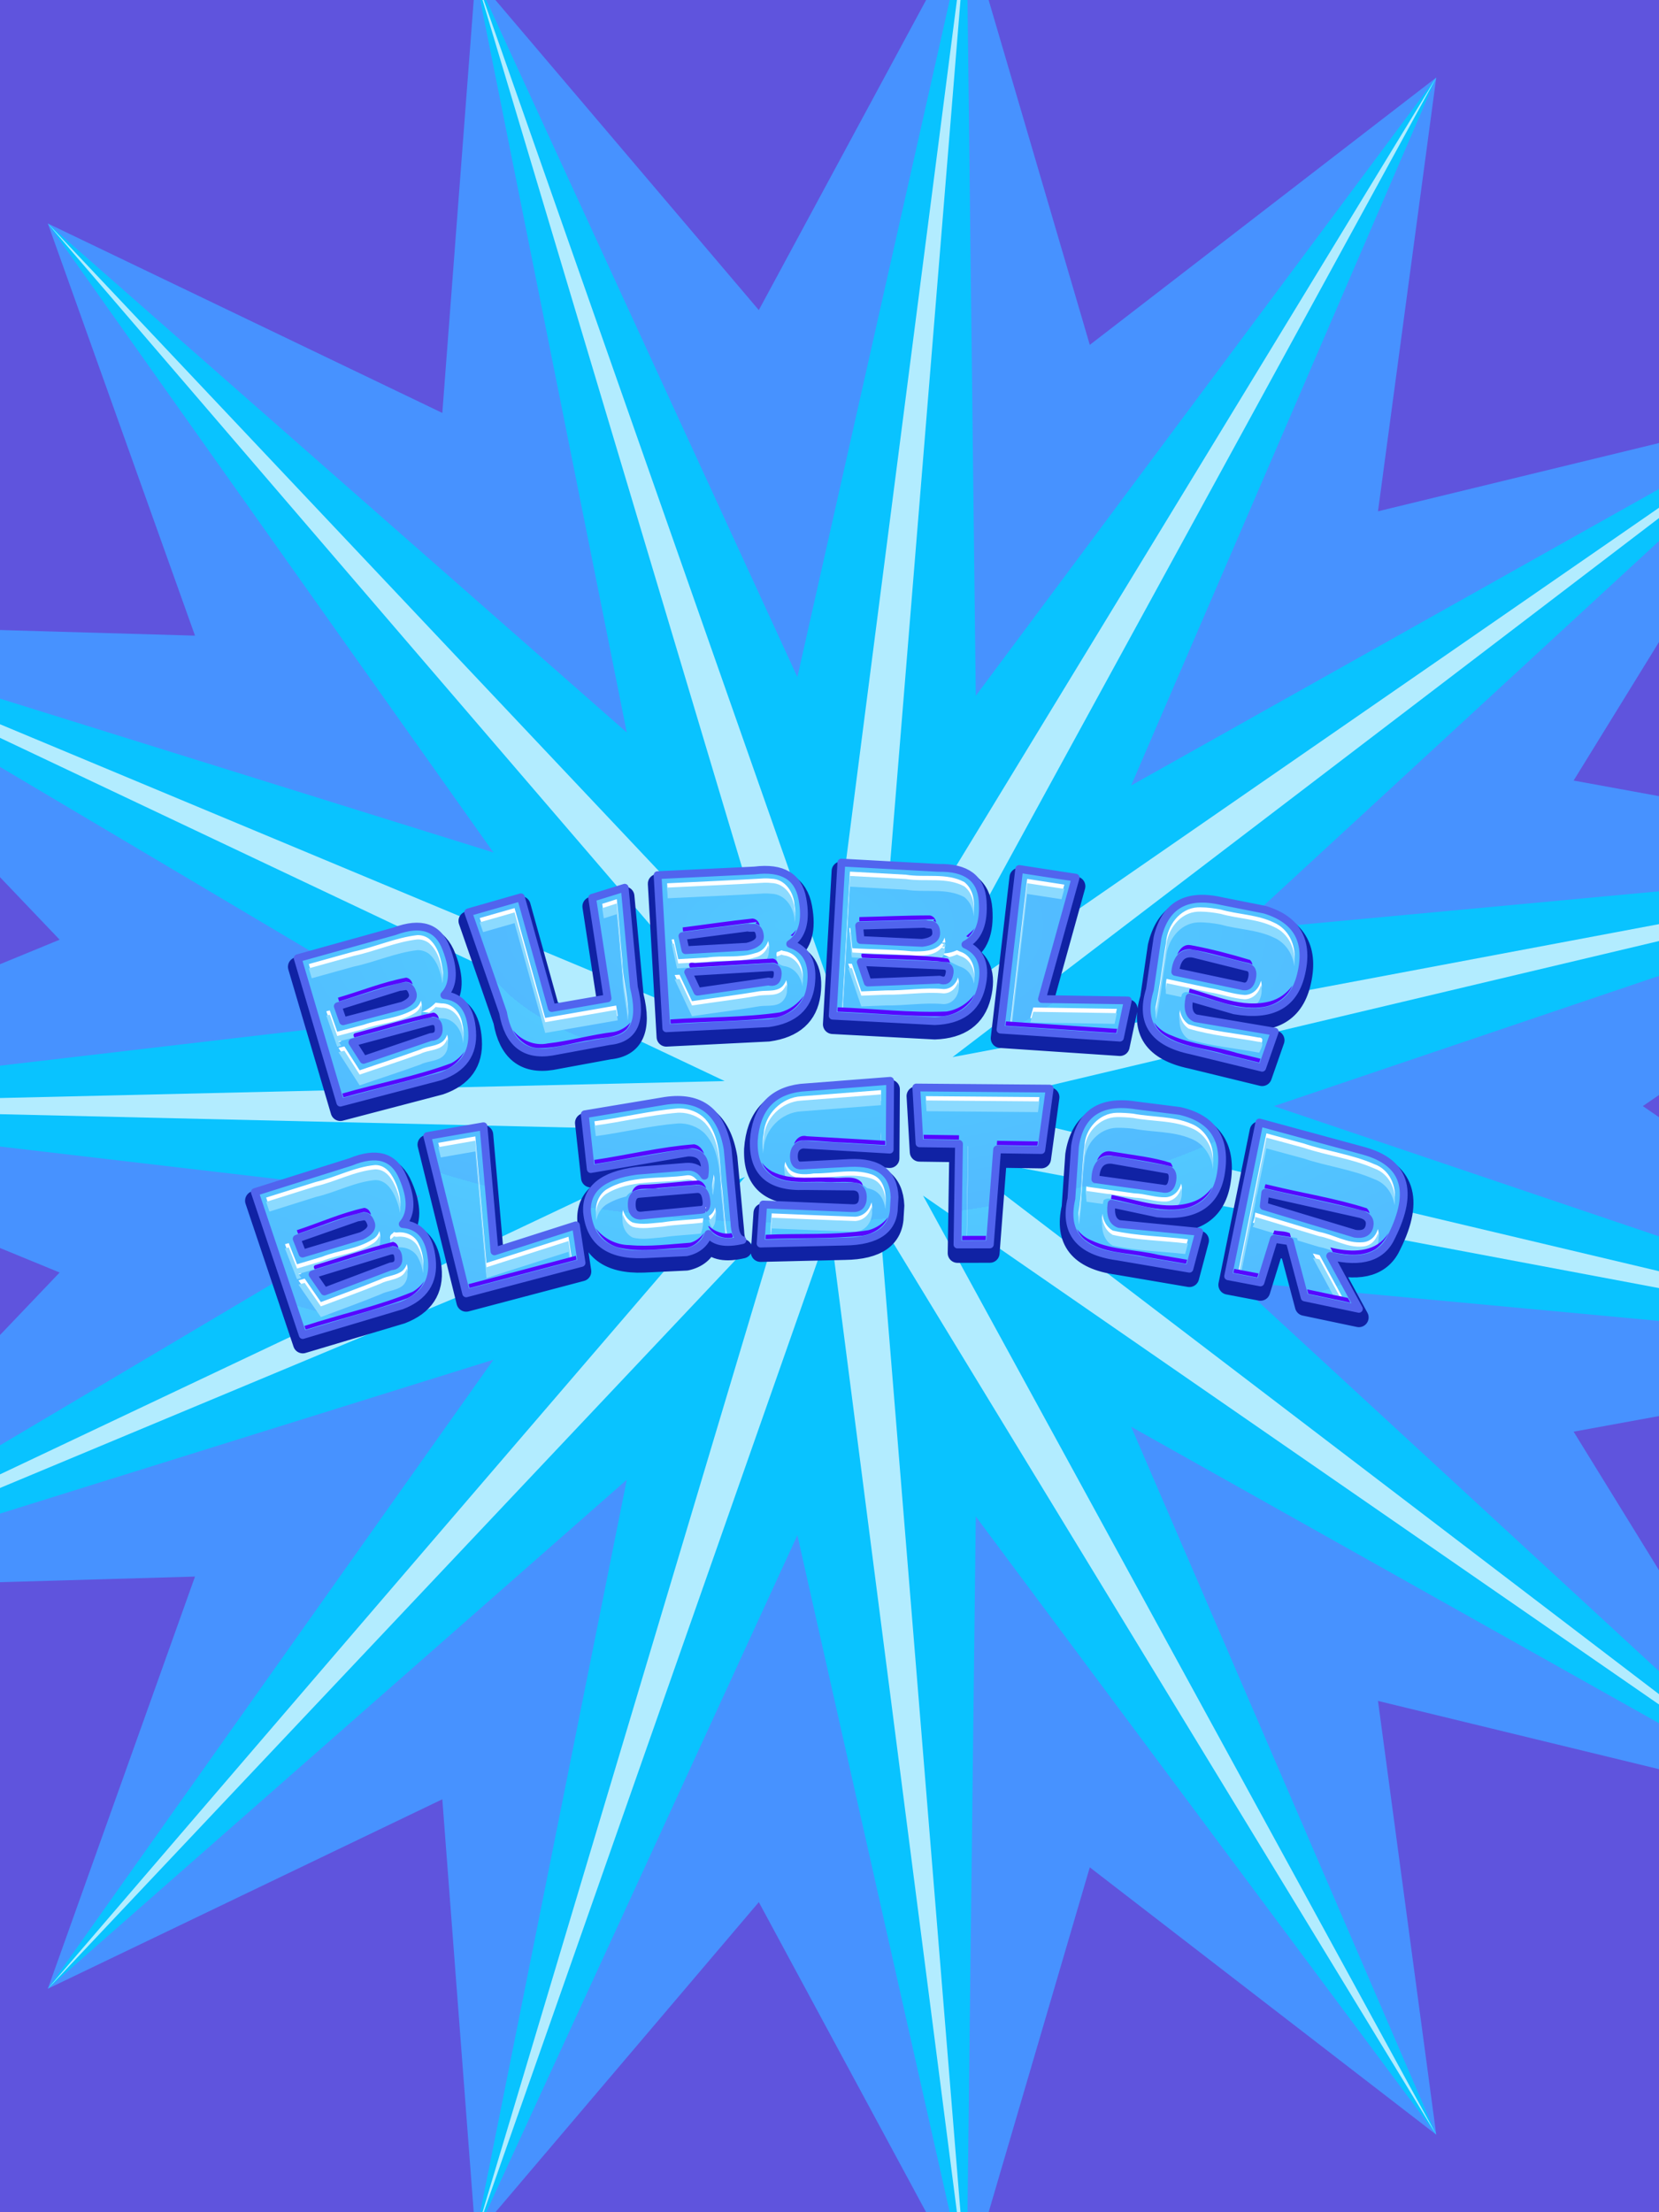 <?xml version="1.0" encoding="UTF-8" standalone="no"?>
<!-- Created with Inkscape (http://www.inkscape.org/) -->

<svg
   xmlns:dc="http://purl.org/dc/elements/1.1/"
   xmlns:cc="http://creativecommons.org/ns#"
   xmlns:rdf="http://www.w3.org/1999/02/22-rdf-syntax-ns#"
   xmlns:svg="http://www.w3.org/2000/svg"
   xmlns="http://www.w3.org/2000/svg"
   xmlns:xlink="http://www.w3.org/1999/xlink"
   xmlns:sodipodi="http://sodipodi.sourceforge.net/DTD/sodipodi-0.dtd"
   xmlns:inkscape="http://www.inkscape.org/namespaces/inkscape"
   width="1536"
   height="2048"
   viewBox="0 0 1536 2048"
   id="svg2"
   version="1.1"
   inkscape:version="0.91 r13725"
   sodipodi:docname="splash.svg"
   inkscape:export-filename="splash.png"
   inkscape:export-xdpi="90"
   inkscape:export-ydpi="90">
  <defs
     id="defs4">
    <linearGradient
       id="linearGradient4516"
       inkscape:collect="always">
      <stop
         id="stop4518"
         offset="0"
         style="stop-color:#52c8ff;stop-opacity:1;" />
      <stop
         id="stop4520"
         offset="1"
         style="stop-color:#52baff;stop-opacity:1" />
    </linearGradient>
    <radialGradient
       spreadMethod="repeat"
       gradientUnits="userSpaceOnUse"
       gradientTransform="matrix(0,-0.075,0.158,0,844.602,444.497)"
       r="508.647"
       fy="-134.712"
       fx="1157"
       cy="-134.712"
       cx="1157"
       id="radialGradient4522"
       xlink:href="#linearGradient4516"
       inkscape:collect="always" />
  </defs>
  <sodipodi:namedview
     id="base"
     pagecolor="#ffffff"
     bordercolor="#666666"
     borderopacity="1.0"
     inkscape:pageopacity="0.0"
     inkscape:pageshadow="2"
     inkscape:zoom="0.25"
     inkscape:cx="626.86544"
     inkscape:cy="1264.3257"
     inkscape:document-units="px"
     inkscape:current-layer="layer1"
     showgrid="false"
     units="px"
     inkscape:window-width="1920"
     inkscape:window-height="1137"
     inkscape:window-x="1912"
     inkscape:window-y="-8"
     inkscape:window-maximized="1" />
  <g
     inkscape:label="Layer 1"
     inkscape:groupmode="layer"
     id="layer1"
     transform="translate(0,995.638)">
    <rect
       style="opacity:1;fill:#5f54dd;fill-opacity:1;fill-rule:nonzero;stroke:none;stroke-width:1;stroke-linecap:round;stroke-linejoin:round;stroke-miterlimit:4;stroke-dasharray:none;stroke-dashoffset:0;stroke-opacity:1"
       id="rect4140"
       width="1922.857"
       height="2448.572"
       x="-193.429"
       y="-1195.924" />
    <path
       sodipodi:type="star"
       style="opacity:1;fill:#4792ff;fill-opacity:1;fill-rule:nonzero;stroke:none;stroke-width:1;stroke-linecap:round;stroke-linejoin:round;stroke-miterlimit:4;stroke-dasharray:none;stroke-dashoffset:0;stroke-opacity:1"
       id="path4142"
       sodipodi:sides="15"
       sodipodi:cx="780.01337"
       sodipodi:cy="28.362149"
       sodipodi:r1="1099.5022"
       sodipodi:r2="740.98737"
       sodipodi:arg1="1.0471976"
       sodipodi:arg2="1.2566371"
       inkscape:flatsided="false"
       inkscape:rounded="0"
       inkscape:randomized="0"
       d="M 1329.764,980.559 1008.991,733.083 894.943,1121.841 702.559,765.29 440.248,1074.051 409.52,670.076 44.303,845.451 180.542,463.904 -224.432,475.57 55.218,182.422 -319.489,28.362 55.218,-125.698 -224.432,-418.846 l 404.974,11.666 -136.239,-381.548 365.217,175.376 30.729,-403.975 262.311,308.761 192.384,-356.551 114.048,388.758 320.773,-247.476 -53.934,401.536 393.699,-95.61 -212.59,344.884 398.55,72.787 -334.488,228.599 334.488,228.599 -398.55,72.787 212.59,344.884 -393.699,-95.61 z"
       transform="scale(1,1)" />
    <path
       transform="scale(1,1)"
       d="M 1329.764,980.559 903.438,408.224 894.943,1121.841 738.264,425.584 440.248,1074.051 580.308,374.261 44.303,845.451 456.884,263.129 -224.432,475.57 389.332,111.404 -319.489,28.362 389.332,-54.68 -224.432,-418.846 456.884,-206.405 44.303,-788.727 580.308,-317.537 440.249,-1017.327 l 298.015,648.467 156.679,-696.257 8.495,713.618 426.327,-572.335 -282.494,655.377 622.259,-349.452 -524.637,483.817 710.596,-66.145 -676.066,228.599 676.066,228.599 -710.596,-66.145 524.637,483.817 -622.259,-349.452 z"
       inkscape:randomized="0"
       inkscape:rounded="0"
       inkscape:flatsided="false"
       sodipodi:arg2="1.2566371"
       sodipodi:arg1="1.0471976"
       sodipodi:r2="399.40991"
       sodipodi:r1="1099.5022"
       sodipodi:cy="28.362149"
       sodipodi:cx="780.01337"
       sodipodi:sides="15"
       id="path4138"
       style="opacity:1;fill:#09c3ff;fill-opacity:1;fill-rule:nonzero;stroke:none;stroke-width:1;stroke-linecap:round;stroke-linejoin:round;stroke-miterlimit:4;stroke-dasharray:none;stroke-dashoffset:0;stroke-opacity:1"
       sodipodi:type="star" />
    <path
       sodipodi:type="star"
       style="opacity:1;fill:#b2ecff;fill-opacity:1;fill-rule:nonzero;stroke:none;stroke-width:1;stroke-linecap:round;stroke-linejoin:round;stroke-miterlimit:4;stroke-dasharray:none;stroke-dashoffset:0;stroke-opacity:1"
       id="path4149"
       sodipodi:sides="15"
       sodipodi:cx="780.01337"
       sodipodi:cy="28.362148"
       sodipodi:r1="1099.5022"
       sodipodi:r2="111.53317"
       sodipodi:arg1="1.0471976"
       sodipodi:arg2="1.2566371"
       inkscape:flatsided="false"
       inkscape:rounded="0"
       inkscape:randomized="0"
       d="M 1329.764,980.559 814.479,134.436 894.943,1121.841 768.355,139.284 440.248,1074.051 724.247,124.953 44.303,845.451 689.781,93.92 -224.432,475.57 670.917,51.551 -319.489,28.362 670.917,5.173 -224.432,-418.846 689.781,-37.195 44.303,-788.727 724.247,-68.228 440.249,-1017.327 768.355,-82.56 894.943,-1065.117 814.479,-77.712 1329.764,-923.835 854.644,-54.523 1669.529,-617.909 881.904,-17.002 1855.489,-200.237 891.547,28.362 1855.489,256.962 881.904,73.727 1669.529,674.633 854.644,111.247 Z"
       transform="scale(1,1)" />
    <g
       transform="matrix(3.606,0,0,3.606,-2241.227,-1429.065)"
       id="layer1-5"
       inkscape:label="Layer 1">
      <path
         inkscape:connector-curvature="0"
         id="path4524"
         style="font-style:normal;font-variant:normal;font-weight:normal;font-stretch:normal;font-size:180px;line-height:125%;font-family:Baveuse;-inkscape-font-specification:Baveuse;letter-spacing:0px;word-spacing:0px;fill:none;fill-opacity:1;stroke:#1022a4;stroke-width:5;stroke-linecap:round;stroke-linejoin:round;stroke-miterlimit:4;stroke-dasharray:none;stroke-opacity:1"
         d="m 946.387,428.607 -0.39,3.448 23.451,7.084 q 3.168,0.458 3.688,-1.928 0.519,-2.386 -2.352,-3.127 l -24.397,-5.477 z m 32.442,11.206 q -3.589,8.022 -15.77,5.03 l 7.372,13.578 -13.929,-2.928 -3.834,-14.413 -4.038,-0.631 -3.467,11.19 -8.311,-1.58 8.031,-39.48 26.55,7.216 q 16.229,4.345 7.395,22.018 z m -54.266,-32.176 q 12.714,2.965 10.399,16.233 -2.014,11.505 -16.257,10.064 l -11.785,-2.52 q -0.589,4.384 1.964,5.23 l 20.544,2.01 -2.513,9.467 -18.55,-3.16 q -14.674,-2.01 -11.748,-14.832 l 0.915,-13.434 q 1.948,-12.671 15.697,-10.502 l 10.87,1.374 0.464,0.072 z m -17.472,12.541 q -4.164,-0.39 -4.336,4.963 l 17.25,2.407 q 2.131,0.529 2.53,-2.124 0.399,-2.653 -1.635,-2.816 l -13.81,-2.43 z m -18.206,-2.522 -11.34,-0.172 -1.868,24.403 -8.319,0.02 0.399,-25.839 -10.138,-0.145 -0.826,-14.328 34.244,0.28 -2.152,15.78 z m -37.814,14.463 q -0.082,8.888 -12.661,9.036 l -21.602,0.509 0.678,-10.044 22.789,0.953 q 2.772,0.183 2.8,-2.747 0.027,-2.979 -3.101,-2.806 l -11.855,-0.118 q -13.457,0.515 -13.043,-11.657 0.831,-12.183 12.02,-13.588 l 22.979,-1.782 -0.114,17.676 -22.276,-1.312 q -2.288,0.352 -2.324,2.984 0.015,2.581 1.994,2.386 l 12.305,-0.637 q 11.212,-0.512 11.558,8.763 l -0.147,2.386 z m -48.668,-7.867 q 0.886,-6.203 -4.339,-5.946 l -24.854,4.235 -1.544,-14.07 20.643,-3.446 q 13.621,-2.031 16.051,12.386 l 1.724,18.749 q 0.15,4.032 2.064,4.61 -6.381,1.491 -8.722,-1.587 -1.358,3.758 -5.653,4.706 l -10.975,0.524 q -13.5,0.517 -14.547,-10.911 -0.44,-8.749 12.689,-10.523 l 12.751,-1.03 q 3.018,-0.25 4.713,2.303 z m -16.963,4.669 q -1.859,0.266 -1.699,3.147 0.205,2.826 2.984,2.354 l 14.7,-1.406 q 1.884,-0.069 1.445,-2.668 -0.335,-2.611 -2.187,-2.696 l -15.244,1.269 z m -14.595,17.708 -29.622,7.82 -9.992,-40.395 14.435,-2.512 2.822,32.12 20.908,-6.687 1.449,9.654 z m -71.644,-2.391 15.135,-4.536 q 3.119,-1.46 2.41,-3.327 -0.677,-1.93 -2.063,-1.648 -1.337,0.267 -1.353,0.22 l -15.631,5.478 1.502,3.814 z m 2.592,5.352 3.021,4.379 17.05,-6.451 q 2.212,-0.126 1.931,-2.339 -0.215,-2.182 -2.228,-1.648 l -19.773,6.059 z m -2.525,15.553 -12.315,-36.693 24.626,-7.754 q 10.002,-4.112 13.386,3.97 3.45,7.957 -0.033,11.99 6.619,0.518 7.477,9.087 0.892,8.506 -7.79,11.834 l -25.352,7.566 z m 247.113,-109.158 q 12.45,3.846 9.115,16.917 -2.898,11.333 -16.991,8.9 l -11.558,-3.337 q -0.926,4.331 1.554,5.353 l 20.333,3.441 -3.238,9.266 -18.255,-4.449 q -14.479,-3.031 -10.569,-15.614 l 1.952,-13.334 q 2.923,-12.501 16.467,-9.376 l 10.734,2.13 0.457,0.104 z m -18.395,11.285 q -4.122,-0.68 -4.708,4.646 l 17.017,3.607 q 2.084,0.677 2.687,-1.941 0.604,-2.618 -1.413,-2.923 l -13.584,-3.389 z m -18.911,21.529 -30.666,-2.06 4.807,-41.245 14.486,2.227 -8.649,31.165 22.056,0.354 -2.034,9.559 z m -66.587,-25.069 15.8,0.74 q 3.615,-0.456 3.619,-2.492 0.004,-2.035 -1.402,-2.17 -1.512,-0.087 -1.351,-0.232 l -17.034,0.471 0.369,3.683 z m 0.053,5.661 1.788,5.257 18.451,-0.734 q 2.067,0.796 2.49,-1.328 0.528,-2.122 -1.452,-2.27 l -21.278,-0.925 z m -7.218,13.772 2.228,-39.315 24.868,1.362 q 10.814,-0.228 11.411,8.475 0.601,8.554 -4.433,11.209 6.137,2.784 4.082,11.073 -2.054,8.24 -11.932,8.591 l -26.225,-1.396 z m -37.794,-16.825 15.792,-0.885 q 3.542,-0.825 3.315,-2.849 -0.227,-2.024 -1.64,-2.013 -1.513,0.068 -1.37,-0.092 l -16.882,2.215 0.784,3.624 z m 0.695,5.623 2.374,5.043 18.26,-2.622 q 2.145,0.579 2.325,-1.576 0.284,-2.163 -1.701,-2.108 l -21.258,1.263 z m -5.613,14.432 -2.246,-39.314 24.878,-1.197 q 10.725,-1.336 12.306,7.255 1.568,8.443 -3.135,11.599 6.417,2.138 5.314,10.59 -1.107,8.403 -10.887,9.764 l -26.23,1.303 z m -8.324,-10.557 q 3.228,12.907 -6.305,13.844 l -14.808,2.733 q -10.454,1.656 -12.489,-10.049 l -8.934,-25.727 13.523,-3.868 7.926,28.431 14.324,-2.496 -3.958,-25.803 8.357,-2.596 2.364,25.531 z m -74.669,8.756 15.294,-4.027 q 3.172,-1.354 2.531,-3.245 -0.605,-1.952 -2.001,-1.716 -1.346,0.222 -1.361,0.174 l -15.824,4.951 1.36,3.862 z m 2.392,5.435 2.857,4.477 17.278,-5.876 q 2.215,-0.051 2.016,-2.272 -0.134,-2.187 -2.166,-1.721 l -19.986,5.393 z m -3.099,15.459 -10.949,-37.082 24.898,-6.925 q 10.148,-3.775 13.231,4.416 3.153,8.067 -0.476,11.982 6.596,0.739 7.136,9.331 0.576,8.531 -8.223,11.566 l -25.617,6.712 z" />
      <path
         d="m 946.387,426.401 -0.39,3.448 23.451,7.084 q 3.168,0.458 3.688,-1.928 0.519,-2.386 -2.352,-3.127 l -24.397,-5.477 z m 32.442,11.206 q -3.589,8.022 -15.77,5.03 l 7.372,13.578 -13.929,-2.928 -3.834,-14.413 -4.038,-0.631 -3.467,11.19 -8.311,-1.58 8.031,-39.48 26.55,7.216 q 16.229,4.345 7.395,22.018 z m -54.266,-32.176 q 12.714,2.965 10.399,16.233 -2.014,11.505 -16.257,10.064 l -11.785,-2.52 q -0.589,4.384 1.964,5.23 l 20.544,2.01 -2.513,9.467 -18.55,-3.16 q -14.674,-2.01 -11.748,-14.832 l 0.915,-13.434 q 1.948,-12.671 15.697,-10.502 l 10.87,1.374 0.464,0.072 z m -17.472,12.541 q -4.164,-0.39 -4.336,4.963 l 17.25,2.407 q 2.131,0.529 2.53,-2.124 0.399,-2.653 -1.635,-2.816 l -13.81,-2.43 z m -18.206,-2.522 -11.34,-0.172 -1.868,24.403 -8.319,0.02 0.399,-25.839 -10.138,-0.145 -0.826,-14.328 34.244,0.28 -2.152,15.78 z m -37.814,14.463 q -0.082,8.888 -12.661,9.036 l -21.602,0.509 0.678,-10.044 22.789,0.953 q 2.772,0.183 2.8,-2.747 0.027,-2.979 -3.101,-2.806 l -11.855,-0.118 q -13.457,0.515 -13.043,-11.657 0.831,-12.183 12.02,-13.588 l 22.979,-1.782 -0.114,17.676 -22.276,-1.312 q -2.288,0.352 -2.324,2.984 0.015,2.581 1.994,2.386 l 12.305,-0.637 q 11.212,-0.512 11.558,8.763 l -0.147,2.386 z m -48.668,-7.867 q 0.886,-6.203 -4.339,-5.946 l -24.854,4.235 -1.544,-14.07 20.643,-3.446 q 13.621,-2.031 16.051,12.386 l 1.724,18.749 q 0.15,4.032 2.064,4.61 -6.381,1.491 -8.722,-1.587 -1.358,3.758 -5.653,4.706 l -10.975,0.524 q -13.5,0.517 -14.547,-10.911 -0.44,-8.749 12.689,-10.523 l 12.751,-1.03 q 3.018,-0.25 4.713,2.303 z m -16.963,4.669 q -1.859,0.266 -1.699,3.147 0.205,2.826 2.984,2.354 l 14.7,-1.406 q 1.884,-0.069 1.445,-2.668 -0.335,-2.611 -2.187,-2.696 l -15.244,1.269 z m -14.595,17.708 -29.622,7.82 -9.992,-40.395 14.435,-2.512 2.822,32.12 20.908,-6.687 1.449,9.654 z m -71.644,-2.391 15.135,-4.536 q 3.119,-1.46 2.41,-3.327 -0.677,-1.93 -2.063,-1.648 -1.337,0.267 -1.353,0.22 l -15.631,5.478 1.502,3.814 z m 2.592,5.352 3.021,4.379 17.05,-6.451 q 2.212,-0.126 1.931,-2.339 -0.215,-2.182 -2.228,-1.648 l -19.773,6.059 z m -2.525,15.553 -12.315,-36.693 24.626,-7.754 q 10.002,-4.112 13.386,3.97 3.45,7.957 -0.033,11.99 6.619,0.518 7.477,9.087 0.892,8.506 -7.79,11.834 l -25.352,7.566 z m 247.113,-109.158 q 12.45,3.846 9.115,16.917 -2.898,11.333 -16.991,8.9 l -11.558,-3.337 q -0.926,4.331 1.554,5.353 l 20.333,3.441 -3.238,9.266 -18.255,-4.449 q -14.479,-3.031 -10.569,-15.614 l 1.952,-13.334 q 2.923,-12.501 16.467,-9.376 l 10.734,2.13 0.457,0.104 z m -18.395,11.285 q -4.122,-0.68 -4.708,4.646 l 17.017,3.607 q 2.084,0.677 2.687,-1.941 0.604,-2.618 -1.413,-2.923 l -13.584,-3.389 z m -18.911,21.529 -30.666,-2.06 4.807,-41.245 14.486,2.227 -8.649,31.165 22.056,0.354 -2.034,9.559 z m -66.587,-25.069 15.8,0.74 q 3.615,-0.456 3.619,-2.492 0.004,-2.035 -1.402,-2.17 -1.512,-0.087 -1.351,-0.232 l -17.034,0.471 0.369,3.683 z m 0.053,5.661 1.788,5.257 18.451,-0.734 q 2.067,0.796 2.49,-1.328 0.528,-2.122 -1.452,-2.27 l -21.278,-0.925 z m -7.218,13.772 2.228,-39.315 24.868,1.362 q 10.814,-0.228 11.411,8.475 0.601,8.554 -4.433,11.209 6.137,2.784 4.082,11.073 -2.054,8.24 -11.932,8.591 l -26.225,-1.396 z m -37.794,-16.825 15.792,-0.885 q 3.542,-0.825 3.315,-2.848 -0.227,-2.024 -1.64,-2.013 -1.513,0.068 -1.37,-0.092 l -16.882,2.215 0.784,3.624 z m 0.695,5.623 2.374,5.043 18.26,-2.622 q 2.145,0.579 2.325,-1.576 0.284,-2.163 -1.701,-2.108 l -21.258,1.263 z m -5.613,14.432 -2.246,-39.314 24.878,-1.197 q 10.725,-1.336 12.306,7.255 1.568,8.443 -3.135,11.599 6.417,2.138 5.314,10.59 -1.107,8.403 -10.887,9.764 l -26.23,1.303 z m -8.324,-10.557 q 3.228,12.907 -6.305,13.844 l -14.808,2.733 q -10.454,1.656 -12.489,-10.049 l -8.934,-25.727 13.523,-3.868 7.926,28.431 14.324,-2.496 -3.958,-25.803 8.357,-2.596 2.364,25.531 z m -74.669,8.756 15.294,-4.027 q 3.172,-1.354 2.531,-3.245 -0.605,-1.952 -2.001,-1.716 -1.346,0.222 -1.361,0.174 l -15.824,4.951 1.36,3.862 z m 2.392,5.435 2.857,4.477 17.278,-5.876 q 2.215,-0.051 2.016,-2.272 -0.134,-2.187 -2.166,-1.721 l -19.986,5.393 z m -3.099,15.459 -10.949,-37.082 24.898,-6.925 q 10.148,-3.775 13.231,4.416 3.153,8.067 -0.476,11.982 6.596,0.739 7.136,9.331 0.576,8.531 -8.223,11.566 l -25.617,6.712 z"
         style="font-style:normal;font-variant:normal;font-weight:normal;font-stretch:normal;font-size:180px;line-height:125%;font-family:Baveuse;-inkscape-font-specification:Baveuse;letter-spacing:0px;word-spacing:0px;fill:url(#radialGradient4522);fill-opacity:1;stroke:#5164ee;stroke-width:2;stroke-linecap:round;stroke-linejoin:round;stroke-miterlimit:4;stroke-dasharray:none;stroke-opacity:1"
         id="path4189"
         inkscape:connector-curvature="0" />
      <path
         id="path4255"
         d="m 839.746,343.971 c -0.659,11.629 -1.318,23.258 -1.978,34.887 0.052,0.002 0.104,0.004 0.156,0.006 0.607,-10.712 1.215,-21.424 1.822,-32.136 l 14.367,0.787 c 4.973,0.81 10.442,-0.574 15.021,1.897 1.563,1.261 2.237,3.045 2.435,4.942 0.252,-2.828 -0.124,-5.834 -2.435,-7.699 -4.579,-2.471 -10.047,-1.087 -15.021,-1.897 l -14.367,-0.787 z m -21.579,1.738 c -0.154,-8.3e-4 -0.309,10e-4 -0.463,0.005 -8.293,0.495 -16.596,0.838 -24.894,1.248 0.052,0.917 0.105,1.833 0.157,2.75 8.246,-0.407 16.496,-0.749 24.737,-1.241 0.616,-0.015 1.235,0.004 1.847,0.076 3.65,0.063 5.841,3.64 5.97,6.787 0.038,0.189 0.068,0.383 0.095,0.578 0.154,-1.132 0.117,-2.285 -0.095,-3.336 -0.129,-3.147 -2.32,-6.724 -5.97,-6.787 -0.459,-0.054 -0.922,-0.079 -1.384,-0.081 z m 67.087,0.128 -4.272,36.659 0.319,0.021 3.953,-33.923 8.82,1.356 c 0.245,-0.881 0.489,-1.763 0.734,-2.644 l -9.554,-1.469 z m -105.362,5.198 c -1.241,0.386 -2.478,0.838 -3.745,1.193 0.135,0.879 0.27,1.758 0.404,2.637 1.126,-0.334 2.233,-0.728 3.341,-1.073 0.549,5.111 0.891,10.662 1.436,15.935 0.076,3.826 1.089,7.576 1.38,11.359 0.105,-0.542 0.133,-1.101 0.065,-1.659 -0.148,-4.157 -1.362,-8.262 -1.445,-12.458 -0.545,-5.273 -0.887,-10.824 -1.436,-15.935 z m 149.938,2.1 c -0.246,-0.002 -0.491,-9e-5 -0.737,0.007 -4.773,0.226 -7.879,4.812 -8.173,9.012 -0.952,5.509 -1.488,11.088 -2.686,16.555 -0.061,0.703 -0.006,1.396 0.147,2.064 1.096,-5.244 1.628,-10.585 2.54,-15.861 0.293,-4.2 3.4,-8.785 8.173,-9.012 1.968,-0.057 3.93,0.197 5.856,0.564 4.518,1.289 9.411,1.279 13.658,3.341 3.054,1.322 4.826,4.249 5.23,7.324 0.017,-0.151 0.035,-0.302 0.049,-0.451 0.358,-3.822 -1.462,-7.979 -5.278,-9.63 -4.247,-2.063 -9.14,-2.053 -13.658,-3.341 -1.685,-0.321 -3.398,-0.555 -5.118,-0.571 z m -176.183,0.198 -8.954,2.561 c 0.293,0.835 0.585,1.671 0.878,2.506 l 8.075,-2.31 c 2.621,9.399 5.241,18.799 7.862,28.198 6.212,-1.083 12.424,-2.165 18.635,-3.247 -0.137,-0.895 -0.275,-1.79 -0.412,-2.686 -6.074,1.059 -12.149,2.117 -18.223,3.176 -2.621,-9.399 -5.241,-18.799 -7.862,-28.198 z m 86.206,5.121 c -0.092,0.002 -0.184,0.005 -0.276,0.007 0.215,2.139 0.429,4.278 0.643,6.417 7.373,0.519 14.831,0.356 22.196,1.066 0.319,-0.23 0.615,-0.496 0.874,-0.815 1.468,0.378 3.142,1.48 4.708,2.115 2.086,0.644 3.253,2.455 3.611,4.416 0.006,-0.074 0.017,-0.147 0.021,-0.221 0.461,-2.721 -0.647,-6.031 -3.632,-6.952 -0.255,-0.104 -0.514,-0.222 -0.774,-0.345 -1.173,0.555 -2.491,0.852 -3.82,0.83 0.465,-0.675 0.742,-1.47 0.816,-2.28 -0.317,-0.129 -0.629,-0.243 -0.93,-0.32 -1.753,2.158 -5.038,2.116 -7.643,2.058 -5.076,-0.524 -10.183,-0.466 -15.276,-0.797 -0.173,-1.726 -0.346,-3.453 -0.519,-5.179 z m -111.152,1.816 c -5.649,0.657 -10.845,3.065 -16.375,4.23 l -11.507,3.2 0.752,2.548 10.755,-2.991 c 5.53,-1.165 10.726,-3.573 16.375,-4.23 1.078,-0.036 2.159,0.314 2.995,0.96 2.217,1.924 3.002,4.805 3.426,7.551 0.121,-0.545 0.178,-1.109 0.152,-1.684 -0.394,-3.044 -1.07,-6.447 -3.579,-8.623 -0.836,-0.647 -1.917,-0.996 -2.995,-0.96 z m 135.335,0.627 c -0.141,0.467 -0.352,0.914 -0.63,1.317 0.279,0.004 0.558,-0.01 0.835,-0.033 -0.007,-0.436 -0.073,-0.869 -0.204,-1.284 z m -69.479,0.429 c -0.194,0.025 -0.387,0.051 -0.581,0.076 0.455,2.104 0.911,4.209 1.367,6.313 7.44,-0.441 14.879,-0.888 22.32,-1.316 1.158,-1.212 1.612,-3.035 1.093,-4.626 -0.467,1.509 -1.677,2.798 -3.398,3.138 -3.977,1.316 -8.242,0.508 -12.319,1.121 -2.458,0.138 -4.916,0.276 -7.374,0.414 -0.37,-1.706 -0.739,-3.413 -1.108,-5.119 z m 27.622,2.84 c -0.363,0.191 -0.754,0.35 -1.178,0.467 -0.501,1.242 0.66,2.321 1.881,2.495 2.767,0.399 4.339,2.789 4.69,5.27 0.024,-0.292 0.04,-0.584 0.034,-0.877 0.343,-3.016 -1.252,-6.65 -4.724,-7.15 -0.241,-0.034 -0.479,-0.105 -0.703,-0.205 z m 17.128,3.428 c 1.12,3.293 2.24,6.586 3.36,9.88 2.145,-0.086 4.29,-0.171 6.435,-0.256 4.92,0.076 9.803,-0.801 14.708,-0.337 2.949,-0.01 4.498,-3.311 3.694,-5.725 -0.492,1.607 -1.807,2.961 -3.694,2.968 -4.904,-0.464 -9.788,0.413 -14.708,0.337 -2.145,0.086 -4.29,0.17 -6.435,0.256 -0.802,-2.36 -1.604,-4.719 -2.407,-7.079 -0.039,-0.003 -0.078,-0.005 -0.117,-0.007 -0.278,-0.012 -0.557,-0.024 -0.835,-0.036 z m -43.302,2.839 c -0.421,0.025 -0.841,0.05 -1.262,0.075 1.487,3.16 2.974,6.319 4.46,9.478 5.754,-0.876 11.556,-1.559 17.281,-2.553 2.133,-0.301 4.98,0.303 6.351,-1.772 0.805,-1.073 0.95,-2.549 0.554,-3.835 -0.126,0.385 -0.309,0.751 -0.554,1.078 -1.371,2.075 -4.218,1.47 -6.351,1.772 -5.725,0.993 -11.527,1.677 -17.281,2.553 -1.066,-2.265 -2.132,-4.531 -3.198,-6.796 z m 125.036,1.066 c -0.173,0.932 -0.231,1.868 -0.18,2.72 1.316,0.273 2.631,0.552 3.946,0.831 0.065,-0.249 0.133,-0.495 0.208,-0.731 0.948,-1.237 2.799,0.034 4.044,0.179 4.548,1.281 9.291,3.323 14.077,3.312 1.87,-1.136 2.729,-3.721 2.154,-5.82 -0.496,1.938 -1.995,3.615 -4.194,3.646 -3.097,-0.205 -6.044,-1.349 -9.107,-1.815 -3.649,-0.777 -7.295,-1.561 -10.948,-2.32 z m -191.427,5.595 c -0.277,0.886 -0.843,1.672 -1.742,2.182 -3.903,2.378 -8.702,2.483 -12.958,4.004 -2.265,0.596 -4.53,1.193 -6.795,1.789 -0.642,-1.825 -1.285,-3.649 -1.927,-5.473 -0.295,0.081 -0.59,0.163 -0.886,0.239 0.938,2.664 1.876,5.328 2.814,7.992 0.338,-0.089 0.676,-0.178 1.014,-0.267 -0.233,-0.365 -0.466,-0.73 -0.698,-1.095 6.914,-1.679 13.7,-3.845 20.62,-5.49 0.792,-1.096 0.94,-2.565 0.558,-3.879 z m 3.746,0.526 c -0.93,1.024 -2.135,1.836 -3.482,2.324 0.804,0.105 1.608,0.206 2.412,0.305 0.169,-0.035 0.338,-0.073 0.507,-0.107 0.534,0.018 1.015,0.14 1.442,0.34 0.199,0.023 0.397,0.048 0.596,0.071 2.967,-0.096 4.969,2.577 5.379,5.14 0.106,0.42 0.183,0.851 0.239,1.287 0.174,-1.352 0.089,-2.744 -0.239,-4.044 -0.411,-2.563 -2.413,-5.236 -5.379,-5.14 -0.492,-0.057 -0.984,-0.117 -1.475,-0.176 z m 153.459,1.232 c -0.254,0.915 -0.508,1.83 -0.762,2.745 l 21.641,0.347 c 0.195,-0.916 0.39,-1.832 0.585,-2.748 l -21.464,-0.344 z m 37.656,0.606 c -0.325,2.413 0.053,4.978 2.222,6.463 5.803,1.761 12.007,2.285 17.974,3.393 0.062,-5.6e-4 0.119,0.002 0.174,0.005 0.563,-1.272 1.541,-2.78 -0.174,-2.762 -5.967,-1.108 -12.171,-1.632 -17.974,-3.393 -1.342,-0.919 -1.993,-2.252 -2.222,-3.706 z m -188.143,6.34 c -0.183,0.587 -0.489,1.133 -0.931,1.581 -1.536,1.485 -4.032,1.291 -5.898,2.242 -5.172,1.892 -10.427,3.562 -15.635,5.359 -1.305,-2.046 -2.61,-4.091 -3.915,-6.136 -0.505,0.128 -1.012,0.254 -1.518,0.377 1.811,2.839 3.623,5.677 5.434,8.517 5.208,-1.798 10.463,-3.467 15.635,-5.359 1.866,-0.952 4.362,-0.757 5.898,-2.242 1.108,-1.124 1.373,-2.852 0.931,-4.338 z m 111.408,14.265 -20.443,1.585 c -5.158,0.263 -9.357,4.648 -9.676,9.464 -0.25,1.281 -0.345,2.714 -0.198,4.113 0.047,-0.465 0.113,-0.919 0.198,-1.356 0.319,-4.815 4.517,-9.201 9.676,-9.464 l 20.425,-1.584 c 0.006,-0.92 0.012,-1.839 0.018,-2.759 z m 11.506,1.553 0.159,2.758 28.621,0.235 c 0.125,-0.918 0.25,-1.836 0.376,-2.754 l -29.155,-0.24 z m -63.174,3.135 c -0.162,-10e-4 -0.324,0.001 -0.485,0.009 -7.23,0.594 -14.269,2.37 -21.448,3.306 0.14,0.9 0.256,1.803 0.362,2.707 7.054,-0.948 13.977,-2.672 21.085,-3.256 2.589,-0.115 5.206,0.869 6.982,2.669 3.968,4.448 3.723,10.695 4.194,16.206 0.465,3.48 0.603,6.986 1.005,10.483 0.125,0.012 0.252,0.019 0.382,0.019 -0.741,-4.415 -0.799,-8.858 -1.388,-13.26 -0.471,-5.511 -0.226,-11.758 -4.194,-16.206 -1.665,-1.688 -4.07,-2.658 -6.497,-2.678 z m 112.211,1.13 c -4.601,0.083 -8.143,4.219 -8.294,8.427 -0.826,5.705 -0.544,11.506 -1.555,17.212 -0.045,0.66 0.003,1.323 0.129,1.972 0.857,-5.452 0.639,-10.983 1.427,-16.426 0.151,-4.208 3.693,-8.344 8.294,-8.427 1.396,-0.022 2.79,0.074 4.177,0.218 4.959,0.956 10.192,0.592 14.887,2.584 3.314,1.275 5.33,4.538 5.618,7.852 0.052,-0.761 0.062,-1.516 0.035,-2.241 -0.112,-3.485 -2.167,-7.026 -5.652,-8.367 -4.694,-1.992 -9.928,-1.629 -14.887,-2.584 -1.387,-0.144 -2.781,-0.24 -4.177,-0.218 z m -60.628,4.875 c -0.042,0.742 -0.033,1.486 -0.013,2.228 0.006,2.3e-4 0.012,8.3e-4 0.018,0.001 0.034,-0.739 0.015,-1.484 -0.005,-2.229 z m 99.026,0.401 -7.106,34.927 c 0.181,0.026 0.361,0.061 0.541,0.099 l 3.778,-18.569 c 0.063,-0.722 0.159,-1.428 0.421,-2.07 l 2.366,-11.63 9.573,2.602 c 5.941,2.005 12.313,2.754 18.059,5.281 3.037,1.038 4.836,3.776 5.268,6.712 0.569,-3.821 -1.284,-8.107 -5.268,-9.469 -5.747,-2.527 -12.118,-3.276 -18.059,-5.281 l -9.573,-2.602 z m -203.111,0.786 -9.521,1.657 0.654,2.644 8.867,-1.543 c 0.951,10.834 1.904,21.668 2.854,32.502 7.024,-2.246 14.047,-4.493 21.071,-6.739 l 0.369,2.459 0.398,-0.105 -0.767,-5.111 c -7.024,2.246 -14.047,4.493 -21.071,6.739 -0.951,-10.834 -1.903,-21.668 -2.854,-32.502 z m 126.501,2.504 c -0.116,7.67 -0.258,15.366 -0.336,23.001 0.011,-5.5e-4 0.023,-1.3e-4 0.034,-5.5e-4 0.093,-7.646 0.238,-15.341 0.345,-23 -0.014,-2.1e-4 -0.029,-2.8e-4 -0.043,-5.5e-4 z m -46.919,4.004 c -0.321,1.234 -0.23,2.567 0.369,3.674 4.089,0.918 8.468,0.111 12.646,0.462 2.602,-0.031 6.035,-0.437 7.977,1.526 0.367,0.086 0.733,0.185 1.096,0.304 2.328,0.758 3.329,2.895 3.603,5.112 0.336,-2.921 -0.29,-6.791 -3.603,-7.869 -4.775,-1.559 -9.841,-0.14 -14.739,-0.208 -2.4,0.398 -5.782,0.463 -6.953,-2.029 -0.172,-0.308 -0.303,-0.634 -0.397,-0.971 z m -105.317,0.845 c -5.33,0.499 -10.059,3.154 -15.216,4.339 l -12.756,4.016 0.837,2.494 11.919,-3.753 c 5.156,-1.186 9.886,-3.84 15.216,-4.339 2.891,-0.038 4.465,2.593 5.388,4.841 0.456,1.106 0.824,2.336 0.997,3.578 0.338,-2.099 -0.2,-4.404 -0.997,-6.336 -0.923,-2.248 -2.498,-4.879 -5.388,-4.841 z m 86.982,2.428 c -0.015,0.068 -0.029,0.136 -0.046,0.204 -0.148,1.328 -0.61,2.733 -0.194,4.014 0.071,-0.422 0.148,-0.843 0.194,-1.256 0.239,-0.95 0.246,-1.973 0.046,-2.961 z m -6.657,0.191 c -0.07,0.002 -0.142,0.007 -0.215,0.015 -7.001,1.033 -14.706,-0.136 -20.884,3.745 -2.18,1.627 -2.822,4.21 -2.408,6.704 0.274,-1.52 1.036,-2.923 2.408,-3.947 1.658,-1.041 3.426,-1.717 5.26,-2.171 0.591,-0.81 1.446,-1.426 2.568,-1.674 2.529,-0.541 5.16,-0.233 7.71,-0.658 2.653,-0.206 5.295,-0.603 7.962,-0.605 -0.573,-0.798 -1.342,-1.44 -2.4,-1.41 z m 126.635,2.139 c -0.463,1.789 -1.809,3.327 -3.856,3.513 -2.768,0.115 -5.416,-0.932 -8.177,-1.006 -4.084,-0.57 -8.169,-1.14 -12.253,-1.71 -0.016,-0.098 -0.026,-0.2 -0.039,-0.3 -0.136,1.041 -0.116,2.095 0.039,3.058 1.392,0.194 2.785,0.388 4.177,0.583 0.06,-0.34 0.128,-0.674 0.206,-0.995 1.45,-1.009 3.285,0.221 4.853,0.296 4.234,0.943 8.743,2.382 13.12,2.156 1.741,-1.163 2.478,-3.577 1.931,-5.594 z m -79.516,4.821 c -0.484,1.912 -1.952,3.559 -4.162,3.689 -7.155,-0.238 -14.306,-0.568 -21.459,-0.854 -0.024,1.767 -0.454,3.914 -0.229,5.449 0.011,-5.6e-4 0.021,-5.6e-4 0.032,-0.001 0.081,-0.911 0.185,-1.844 0.197,-2.69 7.153,0.286 14.304,0.616 21.459,0.854 3.255,-0.191 4.905,-3.673 4.162,-6.446 z m -42.493,1.235 c -0.026,-0.003 -0.062,0.007 -0.111,0.035 -0.033,0.612 0.292,-0.015 0.111,-0.035 z m 2.358,0.053 c -0.228,0.906 -0.728,1.712 -1.63,2.213 0.19,0.688 0.474,1.406 0.858,2.063 0.985,-1.123 1.074,-2.821 0.772,-4.276 z m -23.644,0.661 c -0.538,2.228 0.265,4.865 2.423,5.962 2.469,0.717 5.194,0.139 7.734,-0.028 3.281,-0.532 6.551,-0.582 9.817,-0.975 0.377,-0.978 0.573,-1.993 0.621,-2.832 -3.472,0.468 -6.949,0.483 -10.438,1.05 -2.541,0.167 -5.265,0.744 -7.734,0.028 -1.291,-0.656 -2.098,-1.864 -2.423,-3.205 z m 162.302,0.676 c -0.076,0.901 -0.202,1.788 -0.627,2.568 2.484,0.751 4.969,1.501 7.453,2.252 1.305,0.204 2.611,0.408 3.916,0.612 0.055,0.207 0.11,0.414 0.165,0.621 1.823,0.551 3.646,1.101 5.469,1.652 1.924,0.356 3.764,1.132 5.63,1.763 2.461,0.42 4.932,0.464 7.316,-0.518 0.787,-0.399 1.454,-0.907 2.029,-1.492 0.39,-1.03 0.456,-2.189 0.153,-3.233 -0.485,1.768 -1.876,3.28 -3.955,3.395 -3.954,0.34 -7.402,-1.974 -11.173,-2.672 -5.459,-1.649 -10.918,-3.298 -16.377,-4.947 z m -39.242,0.292 c -0.311,2.661 0.119,5.588 2.643,7.075 6.071,1.374 12.418,1.466 18.617,2.17 l 0.71,-2.676 c -6.423,-0.783 -13.024,-0.824 -19.326,-2.251 -1.66,-0.978 -2.409,-2.58 -2.643,-4.318 z m -185.623,4.443 c -0.281,0.882 -0.855,1.663 -1.772,2.163 -3.866,2.477 -8.69,2.748 -12.915,4.434 -2.149,0.644 -4.298,1.288 -6.447,1.932 -0.713,-1.81 -1.427,-3.621 -2.14,-5.431 -0.323,0.1 -0.646,0.2 -0.97,0.294 1.037,2.631 2.073,5.263 3.11,7.894 0.363,-0.109 0.726,-0.218 1.089,-0.326 -0.241,-0.349 -0.482,-0.699 -0.723,-1.048 6.798,-1.885 13.461,-4.281 20.278,-6.14 0.741,-1.077 0.864,-2.495 0.491,-3.772 z m 3.746,0.257 c -0.115,0.126 -0.235,0.25 -0.364,0.369 -0.99,0.578 -0.741,1.623 -0.028,2.164 0.015,-0.004 0.03,-0.008 0.046,-0.011 0.542,0.008 1.031,0.124 1.467,0.32 2.121,-0.13 4.235,0.869 5.139,2.784 0.619,1.191 1.031,2.529 1.201,3.895 0.295,-2.259 -0.166,-4.661 -1.201,-6.652 -0.954,-2.02 -3.253,-3.023 -5.487,-2.755 -0.272,0.029 -0.535,-0.017 -0.772,-0.114 z m 235.922,5.506 c 1.935,3.563 3.869,7.126 5.804,10.69 0.563,0.118 1.127,0.237 1.69,0.355 -1.923,-3.541 -3.845,-7.082 -5.768,-10.623 -0.581,-0.15 -1.157,-0.294 -1.726,-0.422 z m -232.633,2.71 c -0.201,0.643 -0.552,1.236 -1.07,1.706 -1.588,1.291 -3.903,1.279 -5.705,2.231 -5.01,2.047 -10.189,3.895 -15.284,5.83 -1.385,-2.007 -2.769,-4.015 -4.154,-6.022 -0.53,0.153 -1.06,0.304 -1.591,0.451 1.915,2.776 3.83,5.552 5.745,8.328 5.095,-1.935 10.274,-3.783 15.284,-5.83 1.803,-0.951 4.117,-0.94 5.705,-2.231 1.229,-1.115 1.529,-2.916 1.07,-4.463 z"
         style="font-style:normal;font-variant:normal;font-weight:normal;font-stretch:normal;font-size:180px;line-height:125%;font-family:Baveuse;-inkscape-font-specification:Baveuse;letter-spacing:0px;word-spacing:0px;fill:#ffffff;fill-opacity:1;stroke:none;stroke-width:1px;stroke-linecap:butt;stroke-linejoin:miter;stroke-opacity:1"
         inkscape:connector-curvature="0" />
      <path
         inkscape:connector-curvature="0"
         style="font-style:normal;font-variant:normal;font-weight:normal;font-stretch:normal;font-size:180px;line-height:125%;font-family:Baveuse;-inkscape-font-specification:Baveuse;letter-spacing:0px;word-spacing:0px;fill:#8bdaff;fill-opacity:1;stroke:none;stroke-width:1px;stroke-linecap:butt;stroke-linejoin:miter;stroke-opacity:1"
         d="m 839.746,345.074 c -0.659,11.629 -1.318,23.258 -1.978,34.887 0.052,0.002 0.104,0.004 0.156,0.006 0.607,-10.712 1.215,-21.424 1.822,-32.136 l 14.367,0.787 c 4.973,0.81 10.442,-0.574 15.021,1.897 1.563,1.261 2.237,3.045 2.435,4.942 0.252,-2.828 -0.124,-5.834 -2.435,-7.699 -4.579,-2.471 -10.047,-1.087 -15.021,-1.897 l -14.367,-0.787 z m -21.579,1.738 c -0.154,-8.3e-4 -0.309,10e-4 -0.463,0.005 -8.293,0.495 -16.596,0.838 -24.894,1.248 0.052,0.917 0.105,1.833 0.157,2.75 8.246,-0.407 16.496,-0.749 24.737,-1.241 0.616,-0.015 1.235,0.004 1.847,0.076 3.65,0.063 5.841,3.64 5.97,6.787 0.038,0.189 0.068,0.383 0.095,0.578 0.154,-1.132 0.117,-2.285 -0.095,-3.336 -0.129,-3.147 -2.32,-6.724 -5.97,-6.787 -0.459,-0.054 -0.922,-0.079 -1.384,-0.081 z m 67.087,0.128 -4.272,36.659 0.319,0.021 3.953,-33.923 8.82,1.356 c 0.245,-0.881 0.489,-1.763 0.734,-2.644 l -9.554,-1.469 z m -105.362,5.198 c -1.241,0.386 -2.478,0.838 -3.745,1.193 0.135,0.879 0.27,1.758 0.404,2.637 1.126,-0.334 2.233,-0.728 3.341,-1.073 0.549,5.111 0.891,10.662 1.436,15.935 0.076,3.826 1.089,7.576 1.38,11.359 0.105,-0.542 0.133,-1.101 0.065,-1.659 -0.148,-4.157 -1.362,-8.262 -1.445,-12.458 -0.545,-5.273 -0.887,-10.824 -1.436,-15.935 z m 149.938,2.1 c -0.246,-0.002 -0.491,-9e-5 -0.737,0.007 -4.773,0.226 -7.879,4.812 -8.173,9.012 -0.952,5.509 -1.488,11.088 -2.686,16.555 -0.061,0.703 -0.006,1.396 0.147,2.064 1.096,-5.244 1.628,-10.585 2.54,-15.861 0.293,-4.2 3.4,-8.785 8.173,-9.012 1.968,-0.057 3.93,0.197 5.856,0.564 4.518,1.289 9.411,1.279 13.658,3.341 3.054,1.322 4.826,4.249 5.23,7.324 0.017,-0.151 0.035,-0.302 0.049,-0.451 0.358,-3.822 -1.462,-7.979 -5.278,-9.63 -4.247,-2.063 -9.14,-2.053 -13.658,-3.341 -1.685,-0.321 -3.398,-0.555 -5.118,-0.571 z m -176.183,0.198 -8.954,2.561 c 0.293,0.835 0.585,1.671 0.878,2.506 l 8.075,-2.31 c 2.621,9.399 5.241,18.799 7.862,28.198 6.212,-1.083 12.424,-2.165 18.635,-3.247 -0.137,-0.895 -0.275,-1.79 -0.412,-2.686 -6.074,1.059 -12.149,2.117 -18.223,3.176 -2.621,-9.399 -5.241,-18.799 -7.862,-28.198 z m 86.206,5.121 c -0.092,0.003 -0.184,0.005 -0.276,0.007 0.215,2.139 0.429,4.278 0.643,6.417 7.373,0.519 14.831,0.356 22.196,1.066 0.319,-0.23 0.615,-0.496 0.874,-0.815 1.468,0.378 3.142,1.48 4.708,2.115 2.086,0.644 3.253,2.455 3.611,4.416 0.006,-0.074 0.017,-0.147 0.021,-0.221 0.461,-2.721 -0.647,-6.031 -3.632,-6.952 -0.255,-0.104 -0.514,-0.222 -0.774,-0.345 -1.173,0.555 -2.491,0.852 -3.82,0.83 0.465,-0.675 0.742,-1.47 0.816,-2.28 -0.317,-0.129 -0.629,-0.243 -0.93,-0.32 -1.753,2.158 -5.038,2.116 -7.643,2.058 -5.076,-0.524 -10.183,-0.466 -15.276,-0.797 -0.173,-1.726 -0.346,-3.453 -0.519,-5.179 z m -111.152,1.816 c -5.649,0.657 -10.845,3.065 -16.375,4.23 l -11.507,3.2 0.752,2.548 10.755,-2.991 c 5.53,-1.165 10.726,-3.573 16.375,-4.23 1.078,-0.036 2.159,0.314 2.995,0.96 2.217,1.924 3.002,4.805 3.426,7.551 0.121,-0.545 0.178,-1.109 0.152,-1.684 -0.394,-3.044 -1.07,-6.447 -3.579,-8.623 -0.836,-0.647 -1.917,-0.996 -2.995,-0.96 z m 135.335,0.627 c -0.141,0.467 -0.352,0.914 -0.63,1.317 0.279,0.004 0.558,-0.01 0.835,-0.033 -0.007,-0.436 -0.073,-0.869 -0.204,-1.284 z m -69.479,0.429 c -0.194,0.025 -0.387,0.051 -0.581,0.076 0.455,2.104 0.911,4.209 1.367,6.313 7.44,-0.441 14.879,-0.888 22.32,-1.316 1.158,-1.212 1.612,-3.035 1.093,-4.626 -0.467,1.509 -1.677,2.798 -3.398,3.138 -3.977,1.316 -8.242,0.508 -12.319,1.121 -2.458,0.138 -4.916,0.276 -7.374,0.414 -0.37,-1.706 -0.739,-3.413 -1.108,-5.119 z m 27.622,2.84 c -0.363,0.191 -0.754,0.35 -1.178,0.467 -0.501,1.242 0.66,2.321 1.881,2.495 2.767,0.399 4.339,2.789 4.69,5.27 0.024,-0.292 0.04,-0.584 0.034,-0.877 0.343,-3.016 -1.252,-6.65 -4.724,-7.15 -0.241,-0.034 -0.479,-0.105 -0.703,-0.205 z m 17.128,3.428 c 1.12,3.293 2.24,6.586 3.36,9.88 2.145,-0.086 4.29,-0.171 6.435,-0.256 4.92,0.076 9.803,-0.801 14.708,-0.337 2.949,-0.01 4.498,-3.311 3.694,-5.725 -0.492,1.607 -1.807,2.961 -3.694,2.968 -4.904,-0.464 -9.788,0.413 -14.708,0.337 -2.145,0.086 -4.29,0.17 -6.435,0.256 -0.802,-2.36 -1.604,-4.719 -2.407,-7.079 -0.039,-0.003 -0.078,-0.005 -0.117,-0.007 -0.278,-0.012 -0.557,-0.024 -0.835,-0.036 z m -43.302,2.839 c -0.421,0.025 -0.841,0.05 -1.262,0.075 1.487,3.16 2.974,6.319 4.46,9.478 5.754,-0.876 11.556,-1.559 17.281,-2.553 2.133,-0.301 4.98,0.303 6.351,-1.772 0.805,-1.073 0.95,-2.549 0.554,-3.835 -0.126,0.385 -0.309,0.751 -0.554,1.078 -1.371,2.075 -4.218,1.47 -6.351,1.772 -5.725,0.993 -11.527,1.677 -17.281,2.553 -1.066,-2.265 -2.132,-4.531 -3.198,-6.796 z m 125.036,1.066 c -0.173,0.932 -0.231,1.868 -0.18,2.72 1.316,0.273 2.631,0.552 3.946,0.831 0.065,-0.249 0.133,-0.495 0.208,-0.731 0.948,-1.237 2.799,0.034 4.044,0.179 4.548,1.281 9.291,3.323 14.077,3.312 1.87,-1.136 2.729,-3.721 2.154,-5.82 -0.496,1.938 -1.995,3.615 -4.194,3.646 -3.097,-0.205 -6.044,-1.349 -9.107,-1.815 -3.649,-0.777 -7.295,-1.561 -10.948,-2.32 z m -191.427,5.595 c -0.277,0.886 -0.843,1.672 -1.742,2.182 -3.903,2.378 -8.702,2.483 -12.958,4.004 -2.265,0.596 -4.53,1.193 -6.795,1.789 -0.642,-1.825 -1.285,-3.649 -1.927,-5.473 -0.295,0.081 -0.59,0.163 -0.886,0.239 0.938,2.664 1.876,5.328 2.814,7.992 0.338,-0.089 0.676,-0.178 1.014,-0.267 -0.233,-0.365 -0.466,-0.73 -0.698,-1.095 6.914,-1.679 13.7,-3.845 20.62,-5.49 0.792,-1.096 0.94,-2.565 0.558,-3.88 z m 3.746,0.526 c -0.93,1.024 -2.135,1.836 -3.482,2.324 0.804,0.105 1.608,0.206 2.412,0.305 0.169,-0.035 0.338,-0.073 0.507,-0.107 0.534,0.018 1.015,0.14 1.442,0.34 0.199,0.023 0.397,0.048 0.596,0.071 2.967,-0.096 4.969,2.577 5.379,5.14 0.106,0.42 0.183,0.851 0.239,1.287 0.174,-1.352 0.089,-2.744 -0.239,-4.044 -0.411,-2.563 -2.413,-5.236 -5.379,-5.14 -0.492,-0.057 -0.984,-0.117 -1.475,-0.176 z m 153.459,1.232 c -0.254,0.915 -0.508,1.83 -0.762,2.745 l 21.641,0.347 c 0.195,-0.916 0.39,-1.832 0.585,-2.748 l -21.464,-0.344 z m 37.656,0.606 c -0.325,2.413 0.053,4.978 2.222,6.463 5.803,1.761 12.007,2.284 17.974,3.393 0.062,-5.5e-4 0.119,0.002 0.174,0.005 0.563,-1.272 1.541,-2.78 -0.174,-2.762 -5.967,-1.108 -12.171,-1.632 -17.974,-3.393 -1.342,-0.919 -1.993,-2.252 -2.222,-3.706 z m -188.143,6.34 c -0.183,0.587 -0.489,1.133 -0.931,1.581 -1.536,1.485 -4.032,1.291 -5.898,2.242 -5.172,1.892 -10.427,3.562 -15.635,5.359 -1.305,-2.046 -2.61,-4.091 -3.915,-6.136 -0.505,0.128 -1.012,0.254 -1.518,0.377 1.811,2.839 3.623,5.677 5.434,8.517 5.208,-1.798 10.463,-3.467 15.635,-5.359 1.866,-0.952 4.362,-0.757 5.898,-2.242 1.108,-1.124 1.373,-2.852 0.931,-4.338 z m 111.408,14.265 -20.443,1.585 c -5.158,0.263 -9.357,4.648 -9.676,9.464 -0.25,1.281 -0.345,2.714 -0.198,4.113 0.047,-0.465 0.113,-0.919 0.198,-1.356 0.319,-4.815 4.517,-9.201 9.676,-9.464 l 20.425,-1.584 c 0.006,-0.92 0.012,-1.839 0.018,-2.759 z m 11.506,1.553 0.159,2.758 28.621,0.235 c 0.125,-0.918 0.25,-1.836 0.376,-2.754 l -29.155,-0.24 z m -63.174,3.135 c -0.162,-0.001 -0.324,10e-4 -0.485,0.009 -7.23,0.594 -14.269,2.37 -21.448,3.306 0.14,0.9 0.256,1.803 0.362,2.707 7.054,-0.948 13.977,-2.672 21.085,-3.256 2.589,-0.115 5.206,0.869 6.982,2.669 3.968,4.448 3.723,10.695 4.194,16.206 0.465,3.48 0.603,6.986 1.005,10.483 0.125,0.012 0.252,0.019 0.382,0.019 -0.741,-4.415 -0.799,-8.858 -1.388,-13.26 -0.471,-5.511 -0.226,-11.758 -4.194,-16.206 -1.665,-1.688 -4.07,-2.658 -6.497,-2.678 z m 112.211,1.13 c -4.601,0.083 -8.143,4.219 -8.294,8.427 -0.826,5.705 -0.544,11.506 -1.555,17.212 -0.045,0.66 0.003,1.323 0.129,1.972 0.857,-5.452 0.639,-10.983 1.427,-16.426 0.151,-4.208 3.693,-8.344 8.294,-8.427 1.396,-0.022 2.79,0.074 4.177,0.218 4.959,0.956 10.192,0.592 14.887,2.584 3.314,1.275 5.33,4.538 5.618,7.852 0.052,-0.761 0.062,-1.516 0.035,-2.241 -0.112,-3.485 -2.167,-7.026 -5.652,-8.367 -4.694,-1.992 -9.928,-1.629 -14.887,-2.584 -1.387,-0.144 -2.781,-0.24 -4.177,-0.218 z m -60.628,4.875 c -0.042,0.742 -0.033,1.486 -0.013,2.228 0.006,2.2e-4 0.012,8.2e-4 0.018,0.001 0.034,-0.739 0.015,-1.484 -0.005,-2.229 z m 99.026,0.401 -7.106,34.927 c 0.181,0.026 0.361,0.061 0.541,0.099 l 3.778,-18.569 c 0.063,-0.722 0.159,-1.428 0.421,-2.07 l 2.366,-11.63 9.573,2.602 c 5.941,2.005 12.313,2.754 18.059,5.281 3.037,1.038 4.836,3.776 5.268,6.712 0.569,-3.821 -1.284,-8.107 -5.268,-9.469 -5.747,-2.527 -12.118,-3.276 -18.059,-5.281 l -9.573,-2.602 z m -203.111,0.786 -9.521,1.657 0.654,2.644 8.867,-1.543 c 0.951,10.834 1.904,21.668 2.854,32.502 7.024,-2.246 14.047,-4.493 21.071,-6.739 l 0.369,2.459 0.398,-0.105 -0.767,-5.111 c -7.024,2.246 -14.047,4.493 -21.071,6.739 -0.951,-10.834 -1.903,-21.668 -2.854,-32.502 z m 126.501,2.504 c -0.116,7.67 -0.258,15.366 -0.336,23.001 0.011,-5.5e-4 0.023,-1.4e-4 0.034,-5.5e-4 0.093,-7.646 0.238,-15.341 0.345,-23 -0.014,-2.1e-4 -0.029,-2.8e-4 -0.043,-5.6e-4 z m -46.919,4.004 c -0.321,1.234 -0.23,2.567 0.369,3.674 4.089,0.918 8.468,0.111 12.646,0.462 2.602,-0.031 6.035,-0.437 7.977,1.526 0.367,0.086 0.733,0.185 1.096,0.304 2.328,0.758 3.329,2.895 3.603,5.112 0.336,-2.922 -0.29,-6.791 -3.603,-7.869 -4.775,-1.559 -9.841,-0.14 -14.739,-0.208 -2.4,0.398 -5.782,0.463 -6.953,-2.029 -0.172,-0.308 -0.303,-0.634 -0.397,-0.971 z m -105.317,0.845 c -5.33,0.499 -10.059,3.153 -15.216,4.339 l -12.756,4.016 0.837,2.494 11.919,-3.753 c 5.156,-1.186 9.886,-3.84 15.216,-4.339 2.891,-0.038 4.465,2.593 5.388,4.841 0.456,1.106 0.824,2.336 0.997,3.578 0.338,-2.099 -0.2,-4.404 -0.997,-6.336 -0.923,-2.248 -2.498,-4.879 -5.388,-4.841 z m 86.982,2.428 c -0.015,0.068 -0.029,0.136 -0.046,0.204 -0.148,1.328 -0.61,2.733 -0.194,4.014 0.071,-0.422 0.148,-0.843 0.194,-1.256 0.239,-0.95 0.246,-1.973 0.046,-2.961 z m -6.657,0.191 c -0.07,0.002 -0.142,0.007 -0.215,0.015 -7.001,1.033 -14.706,-0.136 -20.884,3.745 -2.18,1.627 -2.822,4.21 -2.408,6.704 0.274,-1.52 1.036,-2.923 2.408,-3.947 1.658,-1.041 3.426,-1.717 5.26,-2.171 0.591,-0.81 1.446,-1.426 2.568,-1.674 2.529,-0.541 5.16,-0.233 7.71,-0.658 2.653,-0.206 5.295,-0.603 7.962,-0.605 -0.573,-0.798 -1.342,-1.44 -2.4,-1.41 z m 126.635,2.139 c -0.463,1.789 -1.809,3.327 -3.856,3.513 -2.768,0.115 -5.416,-0.932 -8.177,-1.006 -4.084,-0.57 -8.169,-1.14 -12.253,-1.71 -0.016,-0.098 -0.026,-0.2 -0.039,-0.3 -0.136,1.041 -0.116,2.095 0.039,3.058 1.392,0.194 2.785,0.388 4.177,0.583 0.06,-0.34 0.128,-0.674 0.206,-0.995 1.45,-1.009 3.285,0.221 4.853,0.296 4.234,0.943 8.743,2.382 13.12,2.156 1.741,-1.163 2.478,-3.577 1.931,-5.594 z m -79.516,4.821 c -0.484,1.912 -1.952,3.559 -4.162,3.689 -7.155,-0.238 -14.306,-0.568 -21.459,-0.854 -0.024,1.767 -0.454,3.914 -0.229,5.449 0.011,-5.4e-4 0.021,-5.4e-4 0.032,-10e-4 0.081,-0.911 0.185,-1.844 0.197,-2.69 7.153,0.286 14.304,0.616 21.459,0.854 3.255,-0.191 4.905,-3.673 4.162,-6.446 z m -42.493,1.235 c -0.026,-0.003 -0.062,0.007 -0.111,0.035 -0.033,0.612 0.292,-0.015 0.111,-0.035 z m 2.358,0.053 c -0.228,0.906 -0.728,1.712 -1.63,2.213 0.19,0.688 0.474,1.406 0.858,2.063 0.985,-1.123 1.074,-2.821 0.772,-4.276 z m -23.644,0.661 c -0.538,2.228 0.265,4.865 2.423,5.962 2.469,0.717 5.194,0.139 7.734,-0.028 3.281,-0.532 6.551,-0.582 9.817,-0.975 0.377,-0.978 0.573,-1.993 0.621,-2.832 -3.472,0.468 -6.949,0.483 -10.438,1.05 -2.541,0.167 -5.265,0.744 -7.734,0.028 -1.291,-0.656 -2.098,-1.864 -2.423,-3.205 z m 162.302,0.676 c -0.076,0.901 -0.202,1.788 -0.627,2.568 2.484,0.751 4.969,1.501 7.453,2.252 1.305,0.204 2.611,0.408 3.916,0.612 0.055,0.207 0.11,0.414 0.165,0.621 1.823,0.551 3.646,1.101 5.469,1.652 1.924,0.356 3.764,1.132 5.63,1.763 2.461,0.42 4.932,0.464 7.316,-0.518 0.787,-0.399 1.454,-0.907 2.029,-1.492 0.39,-1.03 0.456,-2.189 0.153,-3.233 -0.485,1.768 -1.876,3.28 -3.955,3.395 -3.954,0.34 -7.402,-1.974 -11.173,-2.672 -5.459,-1.649 -10.918,-3.298 -16.377,-4.947 z m -39.242,0.292 c -0.311,2.661 0.119,5.588 2.643,7.075 6.071,1.374 12.418,1.466 18.617,2.17 l 0.71,-2.676 c -6.423,-0.783 -13.024,-0.824 -19.326,-2.251 -1.66,-0.978 -2.409,-2.58 -2.643,-4.318 z m -185.623,4.443 c -0.281,0.882 -0.855,1.663 -1.772,2.163 -3.866,2.477 -8.69,2.748 -12.915,4.434 -2.149,0.644 -4.298,1.288 -6.447,1.932 -0.713,-1.81 -1.427,-3.621 -2.14,-5.431 -0.323,0.1 -0.646,0.2 -0.97,0.294 1.037,2.631 2.073,5.263 3.11,7.894 0.363,-0.109 0.726,-0.218 1.089,-0.326 -0.241,-0.349 -0.482,-0.699 -0.723,-1.048 6.798,-1.885 13.461,-4.281 20.278,-6.14 0.741,-1.077 0.864,-2.495 0.491,-3.772 z m 3.746,0.257 c -0.115,0.126 -0.235,0.25 -0.364,0.369 -0.99,0.578 -0.741,1.623 -0.028,2.164 0.015,-0.004 0.03,-0.008 0.046,-0.011 0.542,0.008 1.031,0.124 1.467,0.32 2.121,-0.13 4.235,0.869 5.139,2.784 0.619,1.191 1.031,2.529 1.201,3.895 0.295,-2.259 -0.166,-4.661 -1.201,-6.652 -0.954,-2.02 -3.253,-3.023 -5.487,-2.755 -0.272,0.029 -0.535,-0.017 -0.772,-0.114 z m 235.922,5.506 c 1.935,3.563 3.869,7.126 5.804,10.69 0.563,0.118 1.127,0.237 1.69,0.355 -1.923,-3.541 -3.845,-7.082 -5.768,-10.623 -0.581,-0.15 -1.157,-0.294 -1.726,-0.422 z m -232.633,2.71 c -0.201,0.643 -0.552,1.236 -1.07,1.706 -1.588,1.291 -3.903,1.279 -5.705,2.231 -5.01,2.047 -10.189,3.895 -15.284,5.83 -1.385,-2.007 -2.769,-4.015 -4.154,-6.022 -0.53,0.153 -1.06,0.304 -1.591,0.451 1.915,2.776 3.83,5.552 5.745,8.328 5.095,-1.935 10.274,-3.783 15.284,-5.83 1.803,-0.951 4.117,-0.94 5.705,-2.231 1.229,-1.115 1.529,-2.916 1.07,-4.463 z"
         id="path4492" />
      <path
         id="path4495"
         d="m 860.292,355.21 c -6.039,-0.007 -12.07,0.302 -18.109,0.425 -0.049,0.369 -0.04,0.735 -0.006,1.101 6.435,-0.178 12.87,-0.356 19.305,-0.533 l -0.17,0.223 -0.138,0.18 c 0.261,0.094 0.494,0.22 0.701,0.37 -0.111,-0.828 -0.623,-1.571 -1.583,-1.766 z m -45.532,0.804 c -5.99,0.613 -11.966,1.54 -17.951,2.281 -0.007,0.366 0.043,0.723 0.116,1.077 6.294,-0.826 12.587,-1.652 18.881,-2.478 l -0.144,0.239 -0.116,0.193 c 0.398,0.098 0.742,0.27 1.036,0.494 -0.148,-0.901 -0.756,-1.702 -1.821,-1.805 z m 57.014,2.443 c -0.524,0.829 -1.694,1.587 -2.164,2.108 0.177,0.075 0.346,0.158 0.512,0.244 0.685,-0.677 1.234,-1.482 1.652,-2.352 z m -45.78,0.398 c -0.415,0.54 -0.899,1.041 -1.466,1.49 0.162,0.047 0.319,0.1 0.473,0.157 0.398,-0.504 0.728,-1.059 0.993,-1.647 z m 100.84,3.946 c -1.518,-0.055 -2.497,1.13 -3.048,2.483 0.786,-0.885 1.869,-1.453 3.316,-1.393 5.136,0.82 10.082,2.466 15.146,3.582 0.334,0.093 0.619,0.23 0.863,0.4 -0.086,-0.457 -0.287,-0.886 -0.627,-1.228 -4.934,-1.491 -10.044,-2.835 -15.167,-3.786 -0.167,-0.033 -0.327,-0.051 -0.483,-0.057 z m -83.795,2.219 c -0.507,-0.026 -0.417,0.469 -0.177,1.086 7.37,0.4 14.793,0.401 22.119,1.134 0.161,0.064 0.307,0.142 0.442,0.229 -0.022,-0.442 -0.181,-0.865 -0.514,-1.179 -7.14,-1.066 -14.512,-0.804 -21.754,-1.256 -0.042,-0.007 -0.08,-0.012 -0.116,-0.013 z m -23.069,1.268 c -6.67,0.336 -13.339,0.77 -20.007,1.157 -1.702,-0.34 -1.687,0.308 -1.287,1.177 7.033,-0.418 14.066,-0.842 21.1,-1.244 0.595,-0.01 1.092,0.168 1.493,0.463 -0.072,-0.72 -0.482,-1.373 -1.299,-1.553 z m -94.134,4.896 c -6.017,1.105 -11.687,3.45 -17.542,5.149 0.089,0.314 0.194,0.634 0.305,0.956 5.679,-1.706 11.227,-3.901 17.067,-5.018 l 0.036,-0.002 0.036,0.002 c 0.679,0.03 1.255,0.281 1.714,0.664 -0.141,-0.826 -0.672,-1.563 -1.614,-1.751 z m 227.513,2.056 c -1.396,1.892 -3.335,3.385 -5.741,4.029 -7.04,1.853 -13.968,-1.462 -20.607,-3.241 -0.099,0.312 -0.181,0.653 -0.238,1.008 6.125,1.488 12.004,4.497 18.459,3.771 3.529,-0.318 6.77,-2.441 8.127,-5.567 z m -81.586,2.205 c -1.69,2.286 -4.275,3.971 -7.218,4.438 -9.32,0.391 -18.632,-0.758 -27.936,-1.078 -0.021,0.37 -0.042,0.739 -0.063,1.109 9,0.349 17.986,1.253 26.989,1.198 3.548,-0.358 6.864,-2.547 8.228,-5.667 z m -43.89,0.418 c -1.445,2.014 -3.574,3.578 -6.082,4.247 -9.302,1.353 -18.78,1.153 -28.146,1.809 l 0.063,1.104 c 8.987,-0.576 18.027,-0.603 26.962,-1.575 3.164,-0.652 5.956,-2.781 7.202,-5.586 z m -95.023,4.295 c -6.821,1.473 -13.476,3.54 -20.214,5.307 -0.47,0.202 -0.408,0.606 -0.128,1.092 6.737,-1.779 13.412,-3.821 20.214,-5.315 0.592,0.021 1.085,0.211 1.48,0.508 -0.1,-0.733 -0.534,-1.391 -1.352,-1.593 z m 146.974,2.264 -0.127,1.092 28.445,1.912 0.23,-1.085 c -9.516,-0.64 -19.032,-1.28 -28.548,-1.919 z m 37.974,0.234 c 0.536,1.256 1.385,2.379 2.594,3.218 4.46,3.136 10.228,3.321 15.383,4.911 3.02,0.736 6.041,1.472 9.061,2.208 0.115,-0.328 0.229,-0.656 0.344,-0.983 -2.014,-0.491 -4.027,-0.982 -6.041,-1.472 -5.534,-1.719 -11.457,-2.18 -16.789,-4.494 -1.872,-0.657 -3.434,-1.872 -4.553,-3.388 z m -134.387,0.024 c -1.078,1.231 -2.606,2.123 -4.282,2.458 -5.672,0.65 -11.203,2.299 -16.917,2.931 -3.404,0.728 -6.931,-0.798 -8.977,-3.387 1.33,2.661 4.009,4.816 7.256,4.593 4.336,-0.062 8.508,-1.465 12.785,-2.106 3.082,-0.699 6.78,-0.425 9.123,-2.75 0.443,-0.551 0.772,-1.133 1.012,-1.738 z m -42.645,7.507 c -0.863,1.195 -1.985,2.216 -3.357,2.953 -9.054,3.381 -18.696,5.114 -27.98,7.801 l 0.289,0.98 c 8.784,-2.445 17.748,-4.33 26.39,-7.175 2.088,-0.933 3.714,-2.599 4.657,-4.559 z m 117.891,21.339 c 0.021,0.368 0.042,0.736 0.064,1.103 3.008,0.043 6.015,0.086 9.023,0.129 0.006,-0.367 0.011,-0.735 0.017,-1.102 -3.034,-0.043 -6.069,-0.087 -9.103,-0.13 z m -30.599,0.279 c -1.277,-0.039 -2.294,0.947 -2.652,2.113 0.524,-0.506 1.206,-0.851 2.031,-0.927 3.577,-0.079 7.157,0.481 10.74,0.553 l 10.634,0.626 c 0.003,-0.367 0.005,-0.733 0.007,-1.1 -6.721,-0.371 -13.437,-0.812 -20.158,-1.172 -0.206,-0.057 -0.407,-0.087 -0.602,-0.093 z m 49.489,1.267 c -0.028,0.367 -0.056,0.735 -0.084,1.102 3.469,0.052 6.939,0.104 10.408,0.157 0.05,-0.367 0.1,-0.734 0.15,-1.101 -3.491,-0.052 -6.982,-0.105 -10.474,-0.158 z m -77.761,0.899 c -8.644,0.645 -17.101,2.746 -25.667,4.01 l 0.117,1.062 c 8.319,-1.302 16.593,-3.088 24.967,-4.054 1.249,0.044 2.315,0.597 3.101,1.417 -0.406,-1.159 -1.23,-2.17 -2.517,-2.435 z m 106.291,1.787 c -1.446,0.051 -2.397,1.155 -2.909,2.456 0.816,-0.902 1.968,-1.462 3.517,-1.365 5.219,0.857 10.506,1.616 15.627,2.828 0.109,0.069 0.21,0.144 0.306,0.223 -0.08,-0.437 -0.26,-0.848 -0.557,-1.179 -4.422,-1.418 -9.214,-1.909 -13.831,-2.684 -0.554,-0.086 -1.108,-0.172 -1.662,-0.257 -0.17,-0.021 -0.334,-0.028 -0.492,-0.022 z m -88.941,2.928 c 0.586,1.286 1.477,2.421 2.756,3.275 4.169,2.449 9.268,1.424 13.902,1.702 2.821,0.118 5.804,-0.349 8.53,0.445 0.281,0.14 0.529,0.315 0.749,0.514 -0.072,-0.324 -0.193,-0.634 -0.378,-0.907 -1.583,-1.757 -4.453,-1.038 -6.596,-1.126 -5.426,-0.423 -11.304,0.907 -16.338,-1.634 -1.076,-0.592 -1.941,-1.369 -2.623,-2.268 z m -16.287,4.574 c -4.829,0.241 -9.616,0.974 -14.455,1.1 -1.387,-0.046 -2.278,0.835 -2.611,1.932 1.822,-1.368 4.66,-0.625 6.783,-1.111 3.403,-0.279 6.807,-0.58 10.211,-0.835 0.866,0.063 1.546,0.411 2.06,0.927 -0.3,-0.963 -0.987,-1.799 -1.988,-2.012 z m 145.611,0.954 c -0.146,0.327 -0.219,0.666 -0.261,1.01 l 0.035,0.007 0.062,0.014 c 8.707,2.07 17.547,3.713 26.177,6.044 0.262,0.123 0.494,0.274 0.699,0.446 -0.077,-0.502 -0.306,-0.978 -0.724,-1.344 -8.058,-2.583 -16.546,-3.879 -24.796,-5.899 l -1.193,-0.28 z m -13.65,0.723 c -1.268,1.758 -3.032,3.168 -5.201,3.886 -6.846,2.248 -13.953,-0.566 -20.648,-1.853 -0.072,0.33 -0.124,0.688 -0.151,1.058 6.075,1.059 12.088,3.543 18.319,2.488 3.35,-0.503 6.398,-2.6 7.681,-5.58 z M 715.075,430.289 c -5.969,1.309 -11.545,3.842 -17.345,5.738 0.102,0.304 0.216,0.612 0.335,0.921 5.576,-1.887 11.006,-4.241 16.761,-5.56 0.081,5.5e-4 0.162,-0.013 0.243,-0.005 0.668,0.045 1.239,0.299 1.694,0.682 -0.148,-0.85 -0.705,-1.605 -1.688,-1.776 z m 134.42,2.445 c -1.216,1.567 -3.006,2.761 -4.978,3.288 -8.709,1.384 -17.608,0.755 -26.393,1.177 l -0.075,1.119 c 8.276,-0.347 16.588,-0.033 24.827,-0.862 2.808,-0.439 5.653,-2.163 6.62,-4.722 z m -46.007,2.18 c -0.03,0.056 -0.065,0.112 -0.096,0.169 1.025,2.019 3.423,3.184 5.797,2.856 0.828,0.05 0.438,-0.557 0.153,-1.159 -2.032,0.47 -4.417,-0.45 -5.854,-1.866 z m -28.998,0.631 c 1.286,2.586 3.67,4.661 6.732,5.108 5.466,1.114 10.968,-0.074 16.486,-0.101 2.244,-0.38 3.82,-1.993 4.669,-3.909 -0.909,1.17 -2.096,2.181 -3.583,2.595 -5.181,0.362 -10.46,1.09 -15.693,0.611 -3.413,-0.032 -6.621,-1.732 -8.611,-4.304 z m 123.54,0.177 c 0.44,1.041 1.103,1.989 2.065,2.764 4.412,3.535 10.585,3.208 15.898,4.447 l 10.064,1.715 c 0.092,-0.346 0.184,-0.693 0.276,-1.039 -2.468,-0.42 -4.936,-0.841 -7.405,-1.261 -5.658,-1.385 -11.81,-1.165 -17.171,-3.704 -1.553,-0.623 -2.801,-1.657 -3.727,-2.92 z m 50.699,0.369 c -0.126,0.325 -0.247,0.658 -0.368,0.991 1.536,0.24 3.072,0.48 4.608,0.72 -0.089,-0.334 -0.178,-0.669 -0.267,-1.003 -1.232,-0.571 -2.656,-0.451 -3.974,-0.708 z m 29.293,0.695 c -0.407,0.59 -0.855,1.158 -1.363,1.69 -3.462,3.491 -9.102,3.093 -13.576,1.977 0.216,0.402 0.439,0.809 0.656,1.212 3.693,0.829 7.638,1.255 10.966,-0.778 1.515,-1.094 2.537,-2.526 3.317,-4.101 z m -103.337,0.692 c -2.044,0.005 -4.088,0.01 -6.131,0.015 -0.006,0.367 -0.011,0.735 -0.017,1.102 2.021,-0.005 4.043,-0.01 6.064,-0.015 0.028,-0.368 0.056,-0.735 0.084,-1.103 z m -152.256,1.553 c -6.771,1.686 -13.345,3.984 -20.017,5.978 -0.423,0.223 -0.358,0.612 -0.087,1.072 6.647,-1.998 13.23,-4.271 19.961,-5.964 0.617,0.01 1.132,0.204 1.543,0.517 -0.108,-0.75 -0.559,-1.421 -1.399,-1.603 z m 46.971,3.568 c -9.19,2.426 -18.38,4.852 -27.57,7.278 l 0.246,0.996 27.476,-7.253 -0.153,-1.02 z m 169.021,3.347 c -0.07,0.347 -0.141,0.694 -0.212,1.04 l 6.142,1.168 c 0.105,-0.34 0.211,-0.68 0.316,-1.02 -2.082,-0.396 -4.164,-0.792 -6.246,-1.187 z m -207.963,3.184 c -0.781,1.072 -1.776,2.002 -2.986,2.709 -8.952,3.7 -18.562,5.755 -27.77,8.766 l 0.318,0.948 c 8.684,-2.734 17.58,-4.924 26.112,-8.054 1.944,-0.95 3.435,-2.526 4.325,-4.369 z m 226.689,2.086 c 0.101,0.38 0.202,0.76 0.304,1.141 l 10.814,2.274 c -0.22,-0.405 -0.439,-0.81 -0.659,-1.214 -3.486,-0.733 -6.972,-1.466 -10.458,-2.2 z"
         style="font-style:normal;font-variant:normal;font-weight:normal;font-stretch:normal;font-size:180px;line-height:125%;font-family:Baveuse;-inkscape-font-specification:Baveuse;letter-spacing:0px;word-spacing:0px;fill:#5607ff;fill-opacity:1;stroke:none;stroke-width:1px;stroke-linecap:butt;stroke-linejoin:miter;stroke-opacity:1"
         inkscape:connector-curvature="0" />
    </g>
  </g>
</svg>
